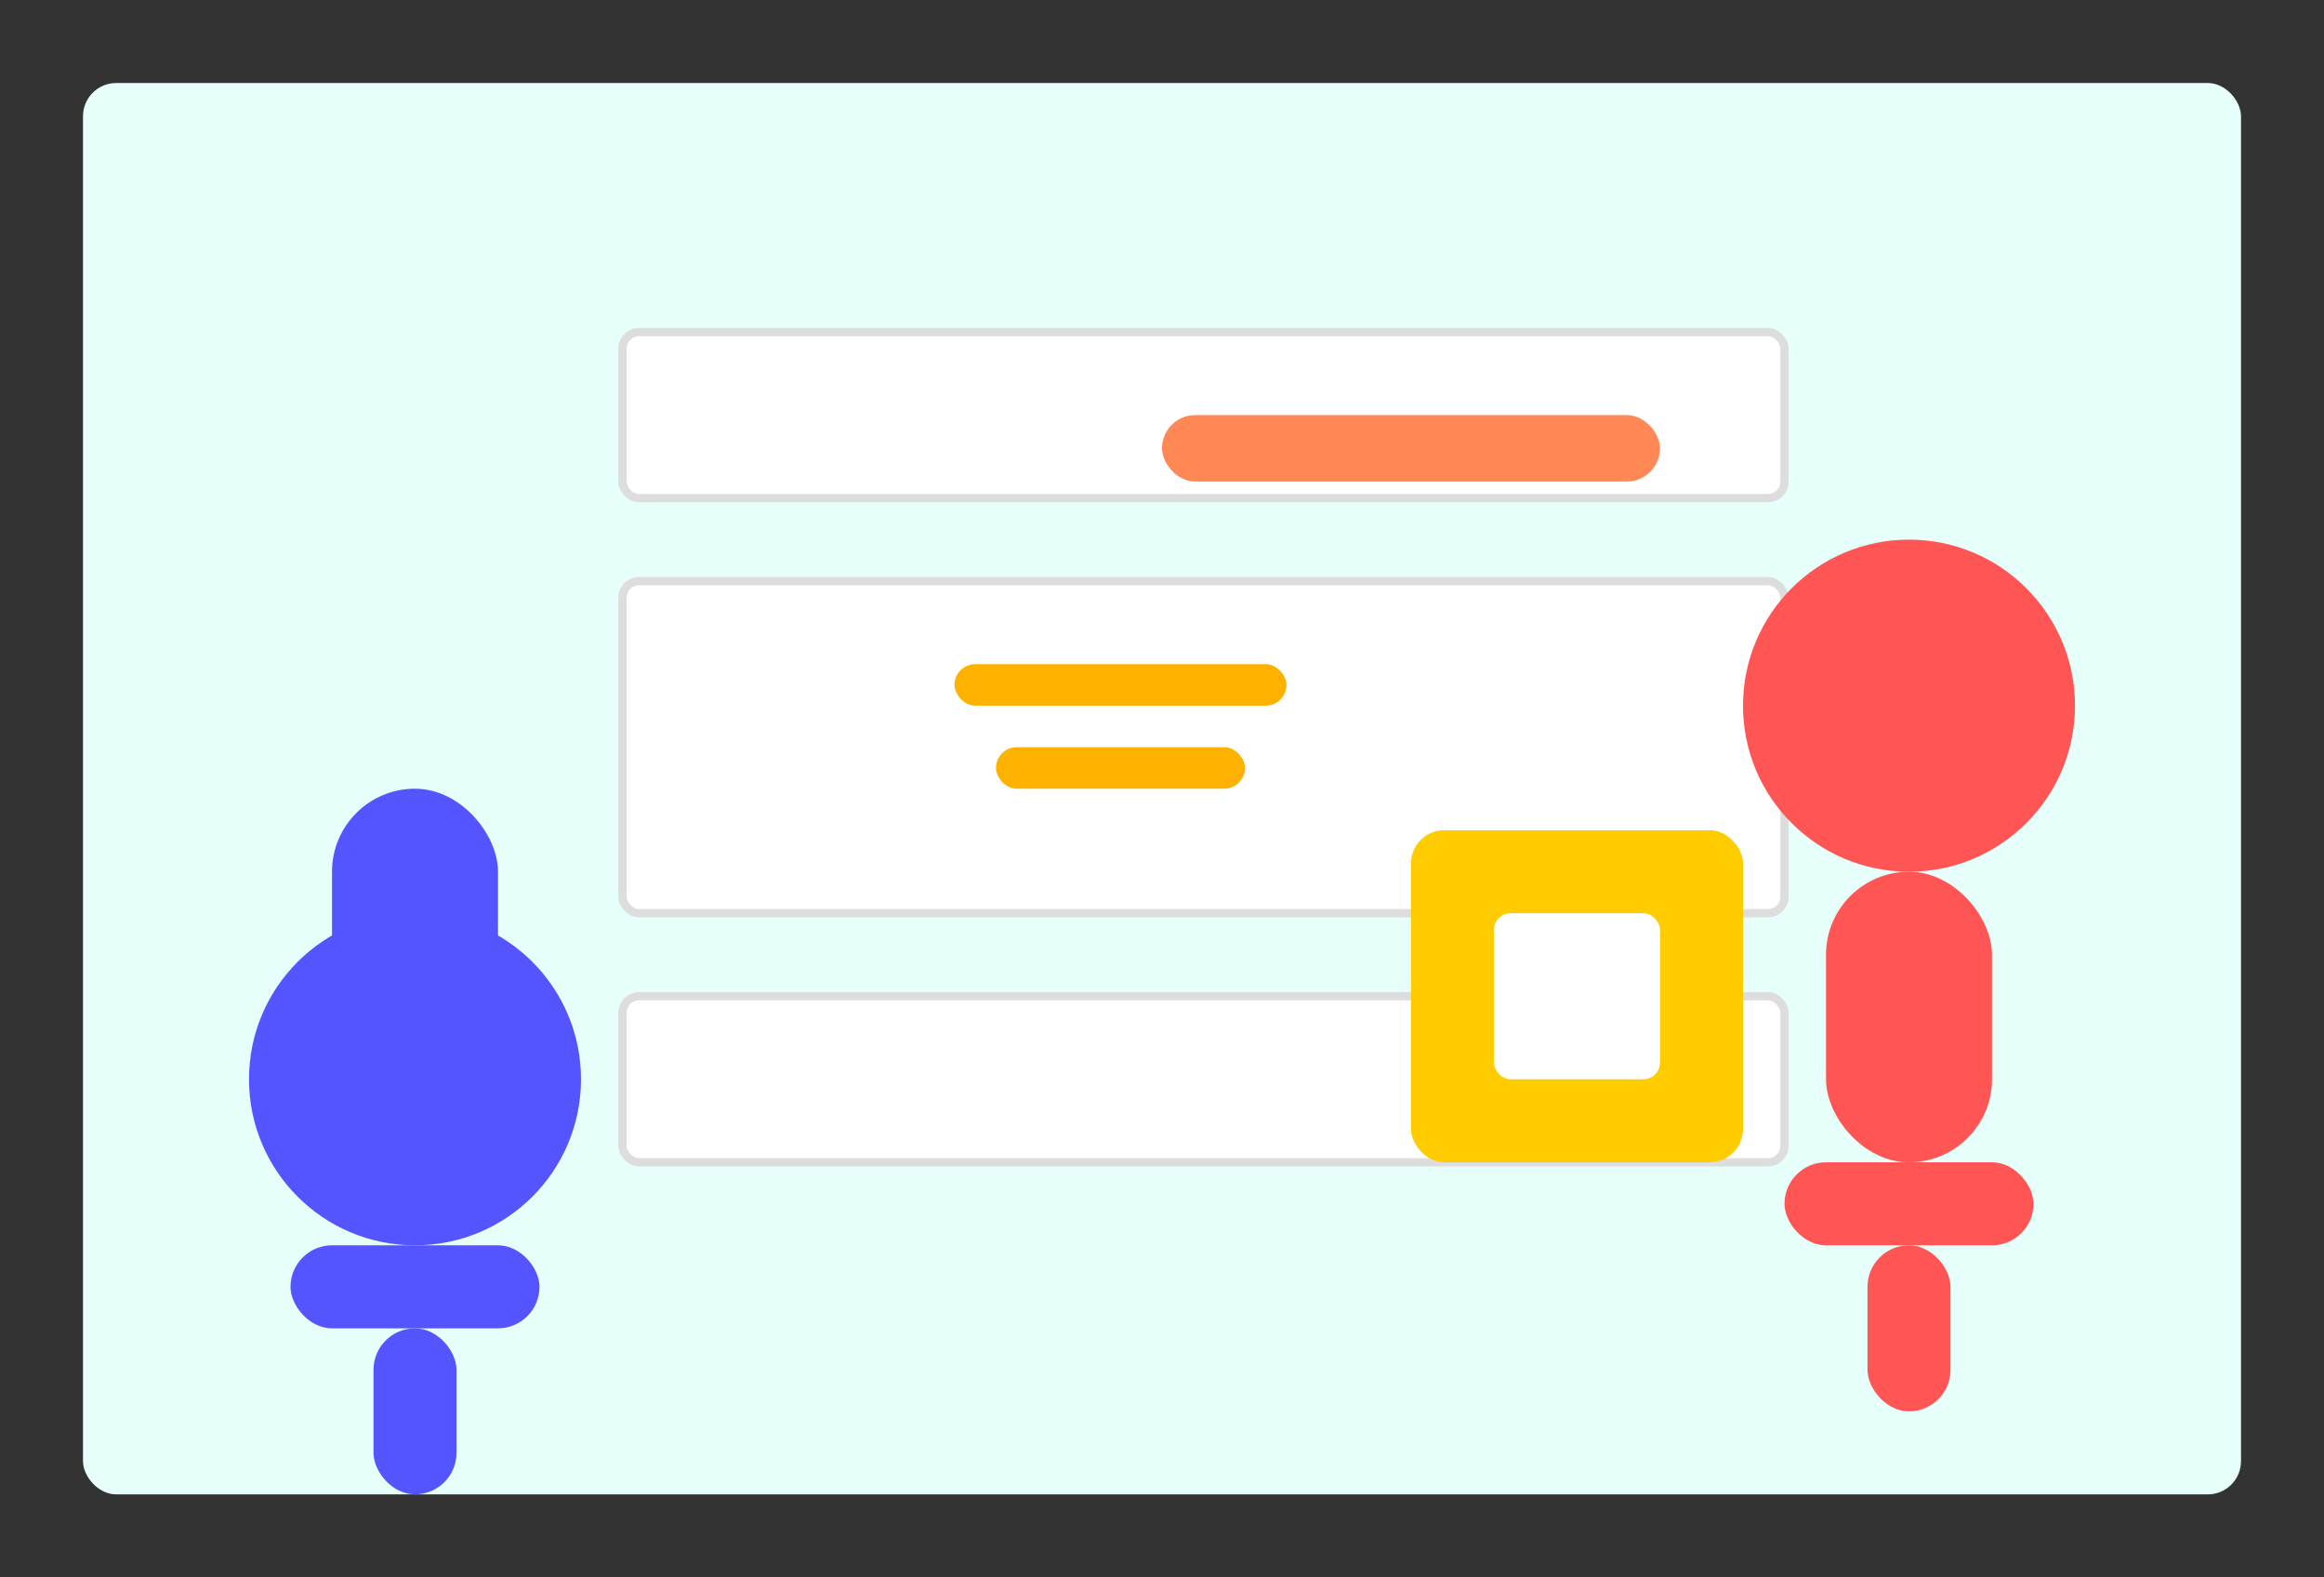 <svg width="280" height="190" viewBox="0 0 280 190" fill="none" xmlns="http://www.w3.org/2000/svg">
  <rect x="0" y="0" width="280" height="190" fill="#333333" stroke="none"/>
  <!-- Background elements -->
  <rect x="10" y="10" width="260" height="170" rx="4" fill="#E6FFFA" />
  
  <!-- UI Elements -->
  <rect x="75" y="40" width="140" height="20" rx="2" fill="#FFFFFF" stroke="#DDDDDD" />
  <rect x="75" y="70" width="140" height="40" rx="2" fill="#FFFFFF" stroke="#DDDDDD" />
  <rect x="75" y="120" width="140" height="20" rx="2" fill="#FFFFFF" stroke="#DDDDDD" />
  
  <!-- Person on left -->
  <circle cx="50" cy="130" r="20" fill="#5555FF" />
  <rect x="40" y="95" width="20" height="35" rx="10" fill="#5555FF" />
  <rect x="35" y="150" width="30" height="10" rx="5" fill="#5555FF" />
  <rect x="45" y="160" width="10" height="20" rx="5" fill="#5555FF" />
  
  <!-- Person on right -->
  <circle cx="230" cy="85" r="20" fill="#FF5555" />
  <rect x="220" y="105" width="20" height="35" rx="10" fill="#FF5555" />
  <rect x="215" y="140" width="30" height="10" rx="5" fill="#FF5555" />
  <rect x="225" y="150" width="10" height="20" rx="5" fill="#FF5555" />
  
  <!-- Design elements -->
  <rect x="115" y="80" width="40" height="5" rx="2.5" fill="#FFB100" />
  <rect x="120" y="90" width="30" height="5" rx="2.5" fill="#FFB100" />
  <rect x="140" y="50" width="60" height="8" rx="4" fill="#FF8855" />
  
  <!-- Card elements -->
  <rect x="170" y="100" width="40" height="40" rx="4" fill="#FFCC00" />
  <rect x="180" y="110" width="20" height="20" rx="2" fill="#FFFFFF" />
</svg> 